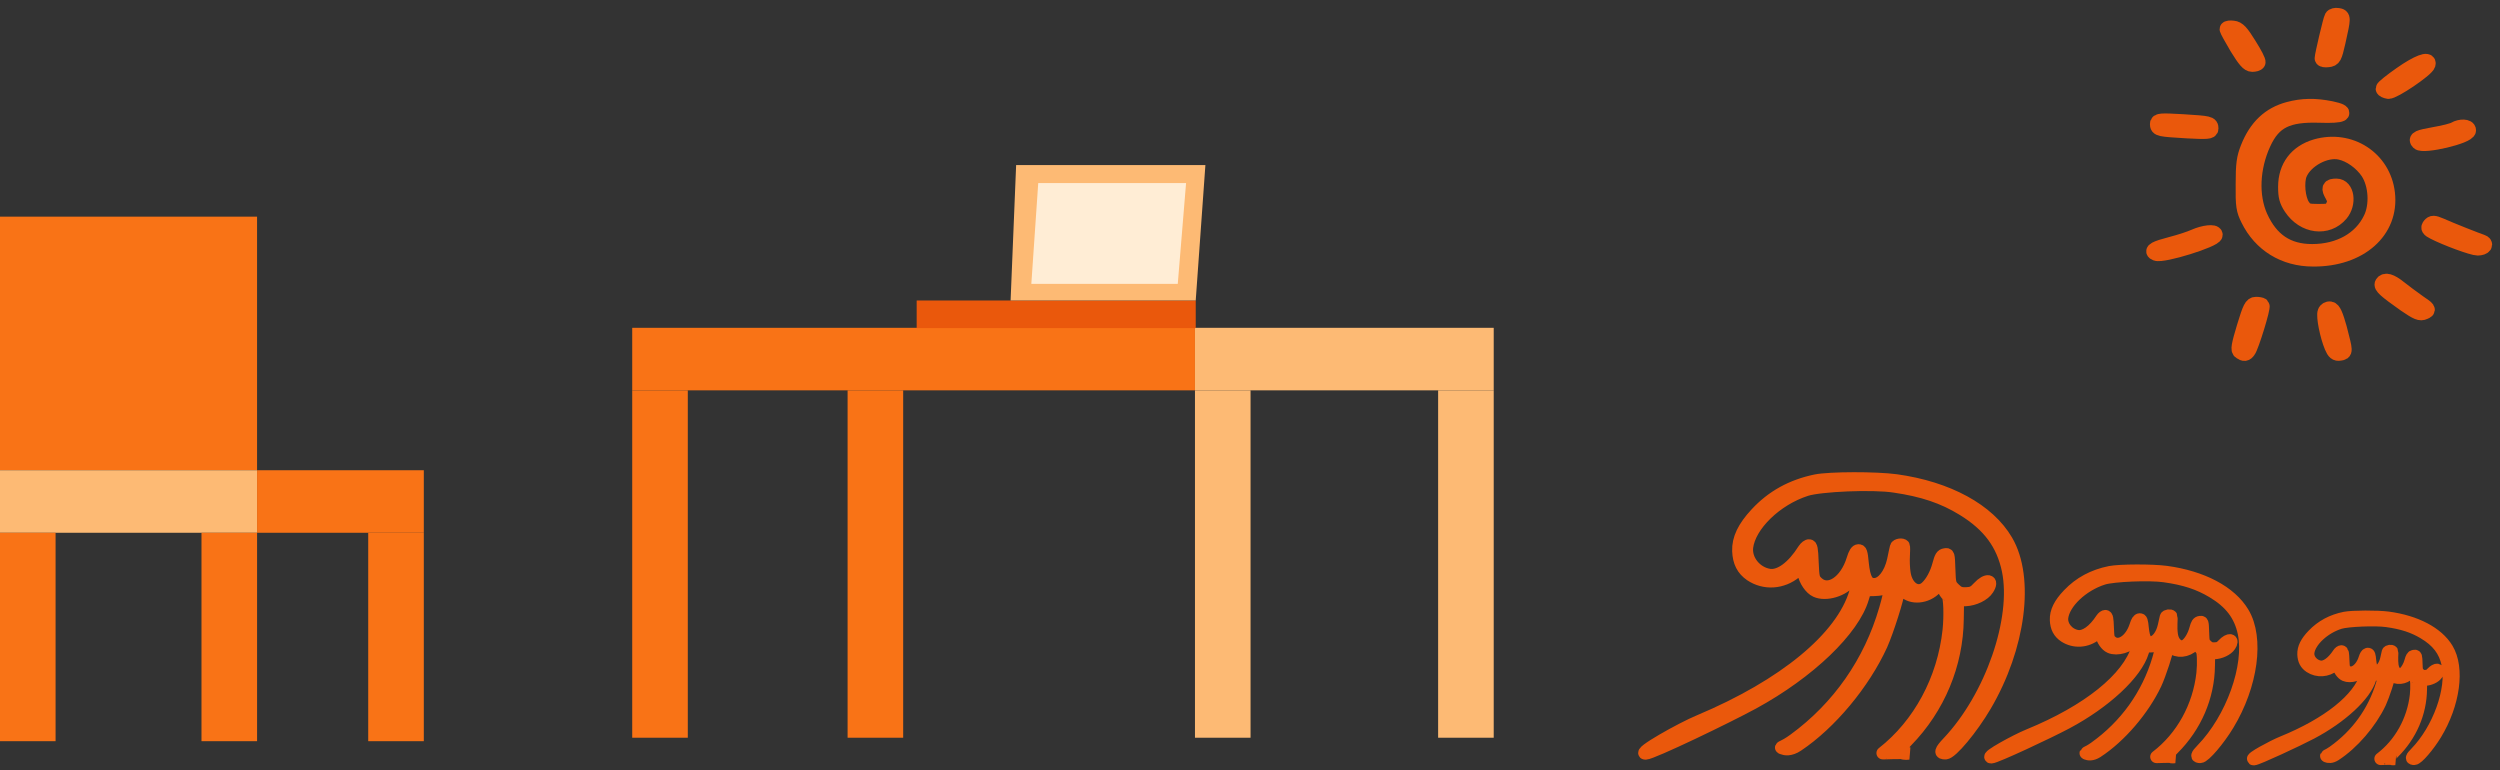 <svg width="159" height="49" viewBox="0 0 159 49" fill="none" xmlns="http://www.w3.org/2000/svg">
<rect x="0" y="0" width="159" height="49" fill="#333333" stroke="none"/>
<rect x="40.209" y="20.849" width="35.791" height="3.977" fill="#F97316"/>
<rect x="40.209" y="24.826" width="3.535" height="22.093" fill="#F97316"/>
<rect x="53.907" y="24.826" width="3.535" height="22.093" fill="#F97316"/>
<rect x="76" y="24.826" width="3.535" height="22.093" fill="#FDBA74"/>
<rect x="91.465" y="24.826" width="3.535" height="22.093" fill="#FDBA74"/>
<rect x="76" y="20.849" width="19" height="3.977" fill="#FDBA74"/>
<rect y="13.779" width="16.349" height="16.128" fill="#F97316"/>
<rect y="29.907" width="16.349" height="3.977" fill="#FDBA74"/>
<rect x="16.349" y="29.907" width="10.605" height="3.977" fill="#F97316"/>
<rect x="12.815" y="33.884" width="3.535" height="13.256" fill="#F97316"/>
<rect y="33.884" width="3.535" height="13.256" fill="#F97316"/>
<rect x="23.419" y="33.884" width="3.535" height="13.256" fill="#F97316"/>
<path d="M58.3 19.111H64.245H76.049V20.868H58.3V19.111Z" fill="#EA580C"/>
<path d="M64.274 19.111L64.626 10.5H76.663L76.048 19.111H64.274Z" fill="#FDBA74"/>
<path d="M65.593 18.056L66.032 11.642H75.434L74.906 18.056H65.593Z" fill="#FFEDD5"/>
<path d="M115.481 30.57C113.96 30.886 112.713 31.568 111.693 32.67C110.896 33.528 110.539 34.267 110.565 35.041C110.59 35.744 110.838 36.224 111.344 36.571C112.221 37.158 113.358 37.082 114.201 36.385L114.632 36.021L114.707 36.436C114.804 36.922 115.144 37.429 115.492 37.588C116.128 37.879 117.235 37.549 117.727 36.907C117.968 36.602 117.968 36.602 118.086 36.801C118.183 36.971 118.169 37.155 118.015 37.651C117.158 40.572 113.472 43.595 108.077 45.862C106.954 46.325 104.08 47.94 104.664 47.916C105.087 47.9 109.873 45.598 111.505 44.706C115.057 42.768 117.886 40.053 118.472 38.03L118.625 37.524L119.22 37.511C119.572 37.497 119.863 37.444 119.94 37.359C120.319 36.946 120.303 37.365 119.907 38.738C118.926 42.124 116.918 44.989 114.116 47.04C113.379 47.58 113.16 47.509 113.354 47.583C113.518 47.648 113.848 47.724 114.321 47.409C116.419 46.009 118.539 43.455 119.654 41.013C120.037 40.161 120.746 37.929 120.735 37.603C120.727 37.358 120.847 37.354 121.088 37.599C121.569 38.1 122.544 38.01 123.107 37.406L123.428 37.067L123.582 37.418C123.669 37.618 123.797 37.807 123.858 37.835C124.002 37.921 124.044 39.123 123.946 40.086C123.611 43.212 122.067 46.079 119.741 47.896C119.706 47.917 121.101 47.826 121.377 47.917C121.377 47.917 120.332 48.077 121.257 47.132C123.311 45.029 124.465 42.249 124.496 39.371L124.515 38.176L125.009 38.156C125.562 38.134 126.187 37.834 126.416 37.468C126.799 36.881 126.353 36.797 125.838 37.358C125.556 37.665 125.427 37.731 125.055 37.746C124.692 37.761 124.549 37.705 124.299 37.46C124.007 37.176 123.995 37.126 123.963 36.199C123.93 35.241 123.929 35.231 123.689 35.271C123.498 35.299 123.422 35.424 123.297 35.899C123.137 36.507 122.833 37.06 122.501 37.359C121.963 37.84 121.262 37.388 121.119 36.465C121.068 36.161 121.051 35.662 121.071 35.355C121.09 35.048 121.09 34.763 121.068 34.713C120.994 34.593 120.633 34.648 120.597 34.782C120.579 34.855 120.492 35.236 120.415 35.626C120.223 36.501 119.731 37.143 119.228 37.163C118.765 37.182 118.561 36.833 118.456 35.827C118.391 35.116 118.347 35.005 118.196 35.011C118.065 35.017 117.959 35.174 117.833 35.587C117.398 37.002 116.294 37.73 115.585 37.064C115.325 36.82 115.312 36.749 115.268 35.761C115.238 34.895 115.201 34.713 115.07 34.698C114.978 34.681 114.831 34.799 114.726 34.956C114.028 36.066 113.193 36.681 112.524 36.575C111.662 36.436 111.009 35.625 111.102 34.806C111.275 33.411 112.952 31.773 114.866 31.155C115.764 30.864 119.106 30.72 120.474 30.931C122.287 31.195 123.593 31.633 124.85 32.409C126.487 33.414 127.365 34.603 127.716 36.273C128.357 39.379 126.644 44.325 123.911 47.219C123.396 47.76 123.361 47.915 123.743 47.899C124.116 47.885 125.412 46.323 126.26 44.881C128.44 41.172 129.013 36.762 127.62 34.389C126.473 32.425 123.894 31.018 120.592 30.559C119.316 30.386 116.382 30.391 115.481 30.57Z" fill="#EA580C" stroke="#EA580C" stroke-width="0.8"/>
<path d="M134.197 36.396C133.137 36.611 132.268 37.074 131.556 37.822C131 38.404 130.751 38.905 130.769 39.429C130.786 39.906 130.958 40.23 131.311 40.465C131.921 40.862 132.713 40.81 133.301 40.337L133.601 40.09L133.653 40.371C133.721 40.701 133.957 41.044 134.2 41.151C134.642 41.348 135.414 41.124 135.757 40.688C135.926 40.481 135.926 40.481 136.008 40.616C136.075 40.731 136.065 40.856 135.957 41.192C135.359 43.172 132.789 45.223 129.028 46.763C128.245 47.078 126.242 48.174 126.649 48.158C126.943 48.146 130.279 46.583 131.417 45.977C133.893 44.662 135.866 42.82 136.275 41.449L136.383 41.106L136.797 41.096C137.042 41.086 137.245 41.05 137.299 40.993C137.563 40.713 137.552 40.997 137.275 41.927C136.589 44.222 135.188 46.165 133.235 47.557C132.721 47.923 132.569 47.875 132.704 47.925C132.818 47.969 133.047 48.02 133.377 47.807C134.84 46.856 136.318 45.124 137.097 43.469C137.365 42.891 137.86 41.378 137.852 41.157C137.847 40.992 137.931 40.988 138.098 41.154C138.433 41.494 139.112 41.432 139.505 41.022L139.729 40.792L139.836 41.03C139.897 41.165 139.985 41.293 140.028 41.312C140.128 41.37 140.157 42.185 140.088 42.837C139.852 44.955 138.775 46.899 137.153 48.133C137.128 48.147 138.101 48.084 138.293 48.145C138.293 48.145 137.565 48.254 138.21 47.613C139.642 46.187 140.448 44.302 140.471 42.352L140.486 41.543L140.829 41.529C141.215 41.514 141.65 41.309 141.81 41.061C142.078 40.663 141.767 40.607 141.408 40.987C141.211 41.196 141.121 41.241 140.862 41.251C140.609 41.261 140.51 41.224 140.335 41.058C140.132 40.866 140.124 40.831 140.102 40.203C140.08 39.554 140.079 39.547 139.912 39.575C139.779 39.594 139.726 39.679 139.639 40.001C139.526 40.413 139.315 40.788 139.083 40.991C138.708 41.317 138.22 41.011 138.121 40.386C138.085 40.18 138.074 39.842 138.088 39.634C138.102 39.426 138.102 39.233 138.087 39.199C138.035 39.118 137.783 39.155 137.758 39.246C137.746 39.295 137.685 39.553 137.63 39.818C137.496 40.411 137.153 40.847 136.803 40.861C136.48 40.874 136.338 40.637 136.266 39.956C136.221 39.474 136.19 39.399 136.085 39.403C135.994 39.407 135.92 39.513 135.832 39.794C135.528 40.753 134.758 41.247 134.265 40.796C134.084 40.631 134.075 40.583 134.045 39.913C134.024 39.327 133.999 39.203 133.907 39.193C133.844 39.182 133.741 39.262 133.668 39.369C133.181 40.121 132.598 40.538 132.132 40.467C131.532 40.373 131.078 39.825 131.143 39.269C131.265 38.324 132.434 37.213 133.768 36.793C134.393 36.595 136.722 36.495 137.675 36.637C138.938 36.814 139.847 37.11 140.722 37.635C141.863 38.315 142.474 39.12 142.716 40.251C143.162 42.355 141.964 45.707 140.059 47.671C139.699 48.038 139.675 48.142 139.941 48.132C140.201 48.121 141.105 47.062 141.696 46.084C143.218 43.569 143.62 40.581 142.651 38.974C141.854 37.645 140.058 36.693 137.757 36.385C136.868 36.268 134.825 36.274 134.197 36.396Z" fill="#EA580C" stroke="#EA580C" stroke-width="0.8"/>
<path d="M149.141 39.304C148.327 39.468 147.66 39.822 147.114 40.392C146.687 40.836 146.495 41.218 146.509 41.619C146.522 41.982 146.654 42.23 146.925 42.409C147.393 42.712 148.001 42.672 148.453 42.311L148.684 42.122L148.723 42.337C148.775 42.588 148.957 42.849 149.143 42.932C149.483 43.082 150.075 42.91 150.339 42.578C150.468 42.42 150.468 42.42 150.531 42.523C150.583 42.61 150.575 42.706 150.492 42.962C150.032 44.473 148.059 46.038 145.171 47.214C144.57 47.454 143.031 48.291 143.344 48.278C143.57 48.269 146.132 47.076 147.006 46.614C148.907 45.609 150.422 44.204 150.736 43.158L150.819 42.896L151.137 42.889C151.325 42.881 151.481 42.854 151.523 42.81C151.725 42.596 151.717 42.813 151.504 43.523C150.977 45.273 149.901 46.756 148.401 47.818C148.006 48.098 147.889 48.061 147.993 48.099C148.08 48.133 148.257 48.172 148.51 48.009C149.634 47.284 150.769 45.962 151.367 44.699C151.573 44.258 151.953 43.104 151.948 42.935C151.943 42.809 152.008 42.806 152.136 42.933C152.393 43.192 152.915 43.145 153.217 42.832L153.389 42.656L153.47 42.838C153.517 42.941 153.585 43.039 153.618 43.053C153.695 43.097 153.717 43.719 153.664 44.217C153.482 45.832 152.655 47.316 151.409 48.257C151.39 48.267 152.137 48.219 152.284 48.266C152.284 48.266 151.725 48.35 152.221 47.86C153.321 46.772 153.94 45.334 153.958 43.846L153.969 43.229L154.233 43.218C154.529 43.206 154.864 43.051 154.987 42.861C155.192 42.558 154.953 42.515 154.677 42.805C154.526 42.964 154.457 42.998 154.258 43.006C154.064 43.014 153.988 42.986 153.854 42.859C153.698 42.712 153.692 42.686 153.675 42.207C153.658 41.712 153.658 41.707 153.529 41.728C153.427 41.742 153.386 41.807 153.319 42.053C153.233 42.367 153.07 42.653 152.892 42.808C152.604 43.057 152.229 42.824 152.154 42.347C152.127 42.19 152.118 41.932 152.128 41.773C152.139 41.615 152.139 41.467 152.128 41.441C152.088 41.38 151.895 41.408 151.875 41.478C151.866 41.515 151.819 41.712 151.777 41.914C151.674 42.366 151.411 42.699 151.142 42.709C150.894 42.719 150.785 42.539 150.729 42.019C150.695 41.651 150.671 41.594 150.591 41.598C150.521 41.6 150.464 41.682 150.396 41.895C150.163 42.627 149.572 43.004 149.193 42.661C149.054 42.535 149.047 42.498 149.024 41.987C149.009 41.54 148.989 41.446 148.919 41.438C148.87 41.429 148.791 41.49 148.735 41.572C148.361 42.146 147.913 42.464 147.556 42.41C147.095 42.339 146.746 41.92 146.796 41.496C146.89 40.775 147.788 39.927 148.812 39.607C149.292 39.456 151.08 39.379 151.812 39.487C152.782 39.622 153.48 39.847 154.152 40.247C155.027 40.766 155.496 41.38 155.682 42.243C156.024 43.848 155.104 46.406 153.64 47.904C153.364 48.184 153.346 48.264 153.55 48.255C153.749 48.248 154.444 47.439 154.898 46.693C156.067 44.775 156.376 42.495 155.633 41.269C155.02 40.255 153.642 39.53 151.875 39.294C151.193 39.206 149.624 39.211 149.141 39.304Z" fill="#EA580C" stroke="#EA580C" stroke-width="0.8"/>
<path d="M148.329 1.102C148.248 1.236 147.724 3.466 147.711 3.707C147.711 3.774 147.872 3.801 148.074 3.774C148.409 3.734 148.45 3.654 148.678 2.66C149.027 1.102 149.027 1.062 148.691 1.008C148.544 0.981 148.369 1.021 148.329 1.102Z" fill="#1F2937" stroke="#EA580C"/>
<path d="M141.667 1.855C141.667 1.908 141.949 2.419 142.298 3.009C142.795 3.815 143.01 4.07 143.238 4.07C143.399 4.07 143.56 4.03 143.587 3.963C143.628 3.909 143.372 3.412 143.023 2.862C142.526 2.056 142.325 1.841 142.03 1.814C141.828 1.787 141.667 1.814 141.667 1.855Z" fill="#1F2937" stroke="#EA580C"/>
<path d="M152.706 4.742C152.089 5.171 151.592 5.574 151.592 5.641C151.592 5.695 151.74 5.762 151.901 5.789C152.223 5.816 154.291 4.419 154.398 4.097C154.519 3.708 153.754 4.003 152.706 4.742Z" fill="#1F2937" stroke="#EA580C"/>
<path d="M145.575 6.971C144.353 7.293 143.52 8.086 142.997 9.402C142.741 10.046 142.688 10.436 142.688 11.725C142.674 13.095 142.715 13.35 143.01 13.941C143.789 15.525 145.28 16.452 147.106 16.452C150.074 16.479 152.101 14.679 151.819 12.289C151.564 10.086 149.456 8.73 147.294 9.348C146.072 9.71 145.387 10.624 145.387 11.886C145.387 12.49 145.454 12.759 145.736 13.189C146.528 14.384 148.019 14.572 148.852 13.591C149.402 12.934 149.241 11.859 148.597 11.859C148.153 11.859 148.113 11.967 148.355 12.396C148.529 12.705 148.543 12.839 148.409 13.121C148.261 13.444 148.18 13.471 147.455 13.471C146.743 13.471 146.649 13.43 146.421 13.108C146.112 12.638 146.018 11.577 146.233 11.053C146.609 10.154 147.912 9.455 148.825 9.657C149.483 9.791 150.221 10.328 150.624 10.932C151.148 11.725 151.229 13.068 150.799 13.927C150.168 15.243 148.771 16.022 147.052 16.022C145.481 16.022 144.42 15.31 143.735 13.806C143.131 12.463 143.211 10.664 143.937 9.093C144.595 7.669 145.481 7.24 147.549 7.307C149.026 7.36 149.389 7.172 148.247 6.931C147.24 6.729 146.434 6.743 145.575 6.971Z" fill="#1F2937" stroke="#EA580C"/>
<path d="M137.236 7.884C137.236 8.179 137.317 8.193 139.09 8.3C140.365 8.367 140.594 8.354 140.594 8.179C140.594 7.884 140.526 7.87 138.821 7.763C137.411 7.682 137.236 7.696 137.236 7.884Z" fill="#1F2937" stroke="#EA580C"/>
<path d="M156.131 8.246C155.997 8.327 155.433 8.475 154.869 8.569C153.808 8.757 153.633 8.837 153.835 9.039C154.117 9.321 156.977 8.649 156.977 8.287C156.977 8.058 156.48 8.045 156.131 8.246Z" fill="#1F2937" stroke="#EA580C"/>
<path d="M154.56 14.343C154.439 14.491 154.479 14.572 154.801 14.733C155.58 15.136 157.259 15.753 157.581 15.753C157.984 15.753 158.159 15.512 157.823 15.404C157.528 15.31 155.862 14.652 155.204 14.357C154.788 14.182 154.694 14.182 154.56 14.343Z" fill="#1F2937" stroke="#EA580C"/>
<path d="M139.586 15.069C139.291 15.203 138.633 15.418 138.109 15.552C137.075 15.821 136.806 15.968 137.129 16.089C137.558 16.264 140.862 15.23 140.862 14.934C140.862 14.733 140.163 14.813 139.586 15.069Z" fill="#1F2937" stroke="#EA580C"/>
<path d="M151.538 18.036C151.431 18.198 151.74 18.466 152.975 19.339C153.741 19.863 153.929 19.943 154.184 19.822C154.466 19.701 154.439 19.675 153.808 19.245C153.445 18.99 152.908 18.587 152.599 18.345C152.035 17.889 151.686 17.795 151.538 18.036Z" fill="#1F2937" stroke="#EA580C"/>
<path d="M142.755 20.802C142.406 21.957 142.352 22.266 142.5 22.347C142.742 22.508 142.822 22.494 142.97 22.293C143.158 22.065 143.937 19.54 143.843 19.446C143.803 19.406 143.641 19.379 143.48 19.379C143.225 19.379 143.131 19.567 142.755 20.802Z" fill="#1F2937" stroke="#EA580C"/>
<path d="M147.898 19.849C147.791 20.104 148.046 21.367 148.328 22.038C148.476 22.387 148.583 22.481 148.811 22.441C149.16 22.387 149.16 22.401 148.758 20.856C148.529 20.037 148.382 19.701 148.207 19.675C148.086 19.648 147.938 19.728 147.898 19.849Z" fill="#1F2937" stroke="#EA580C"/>
</svg>
